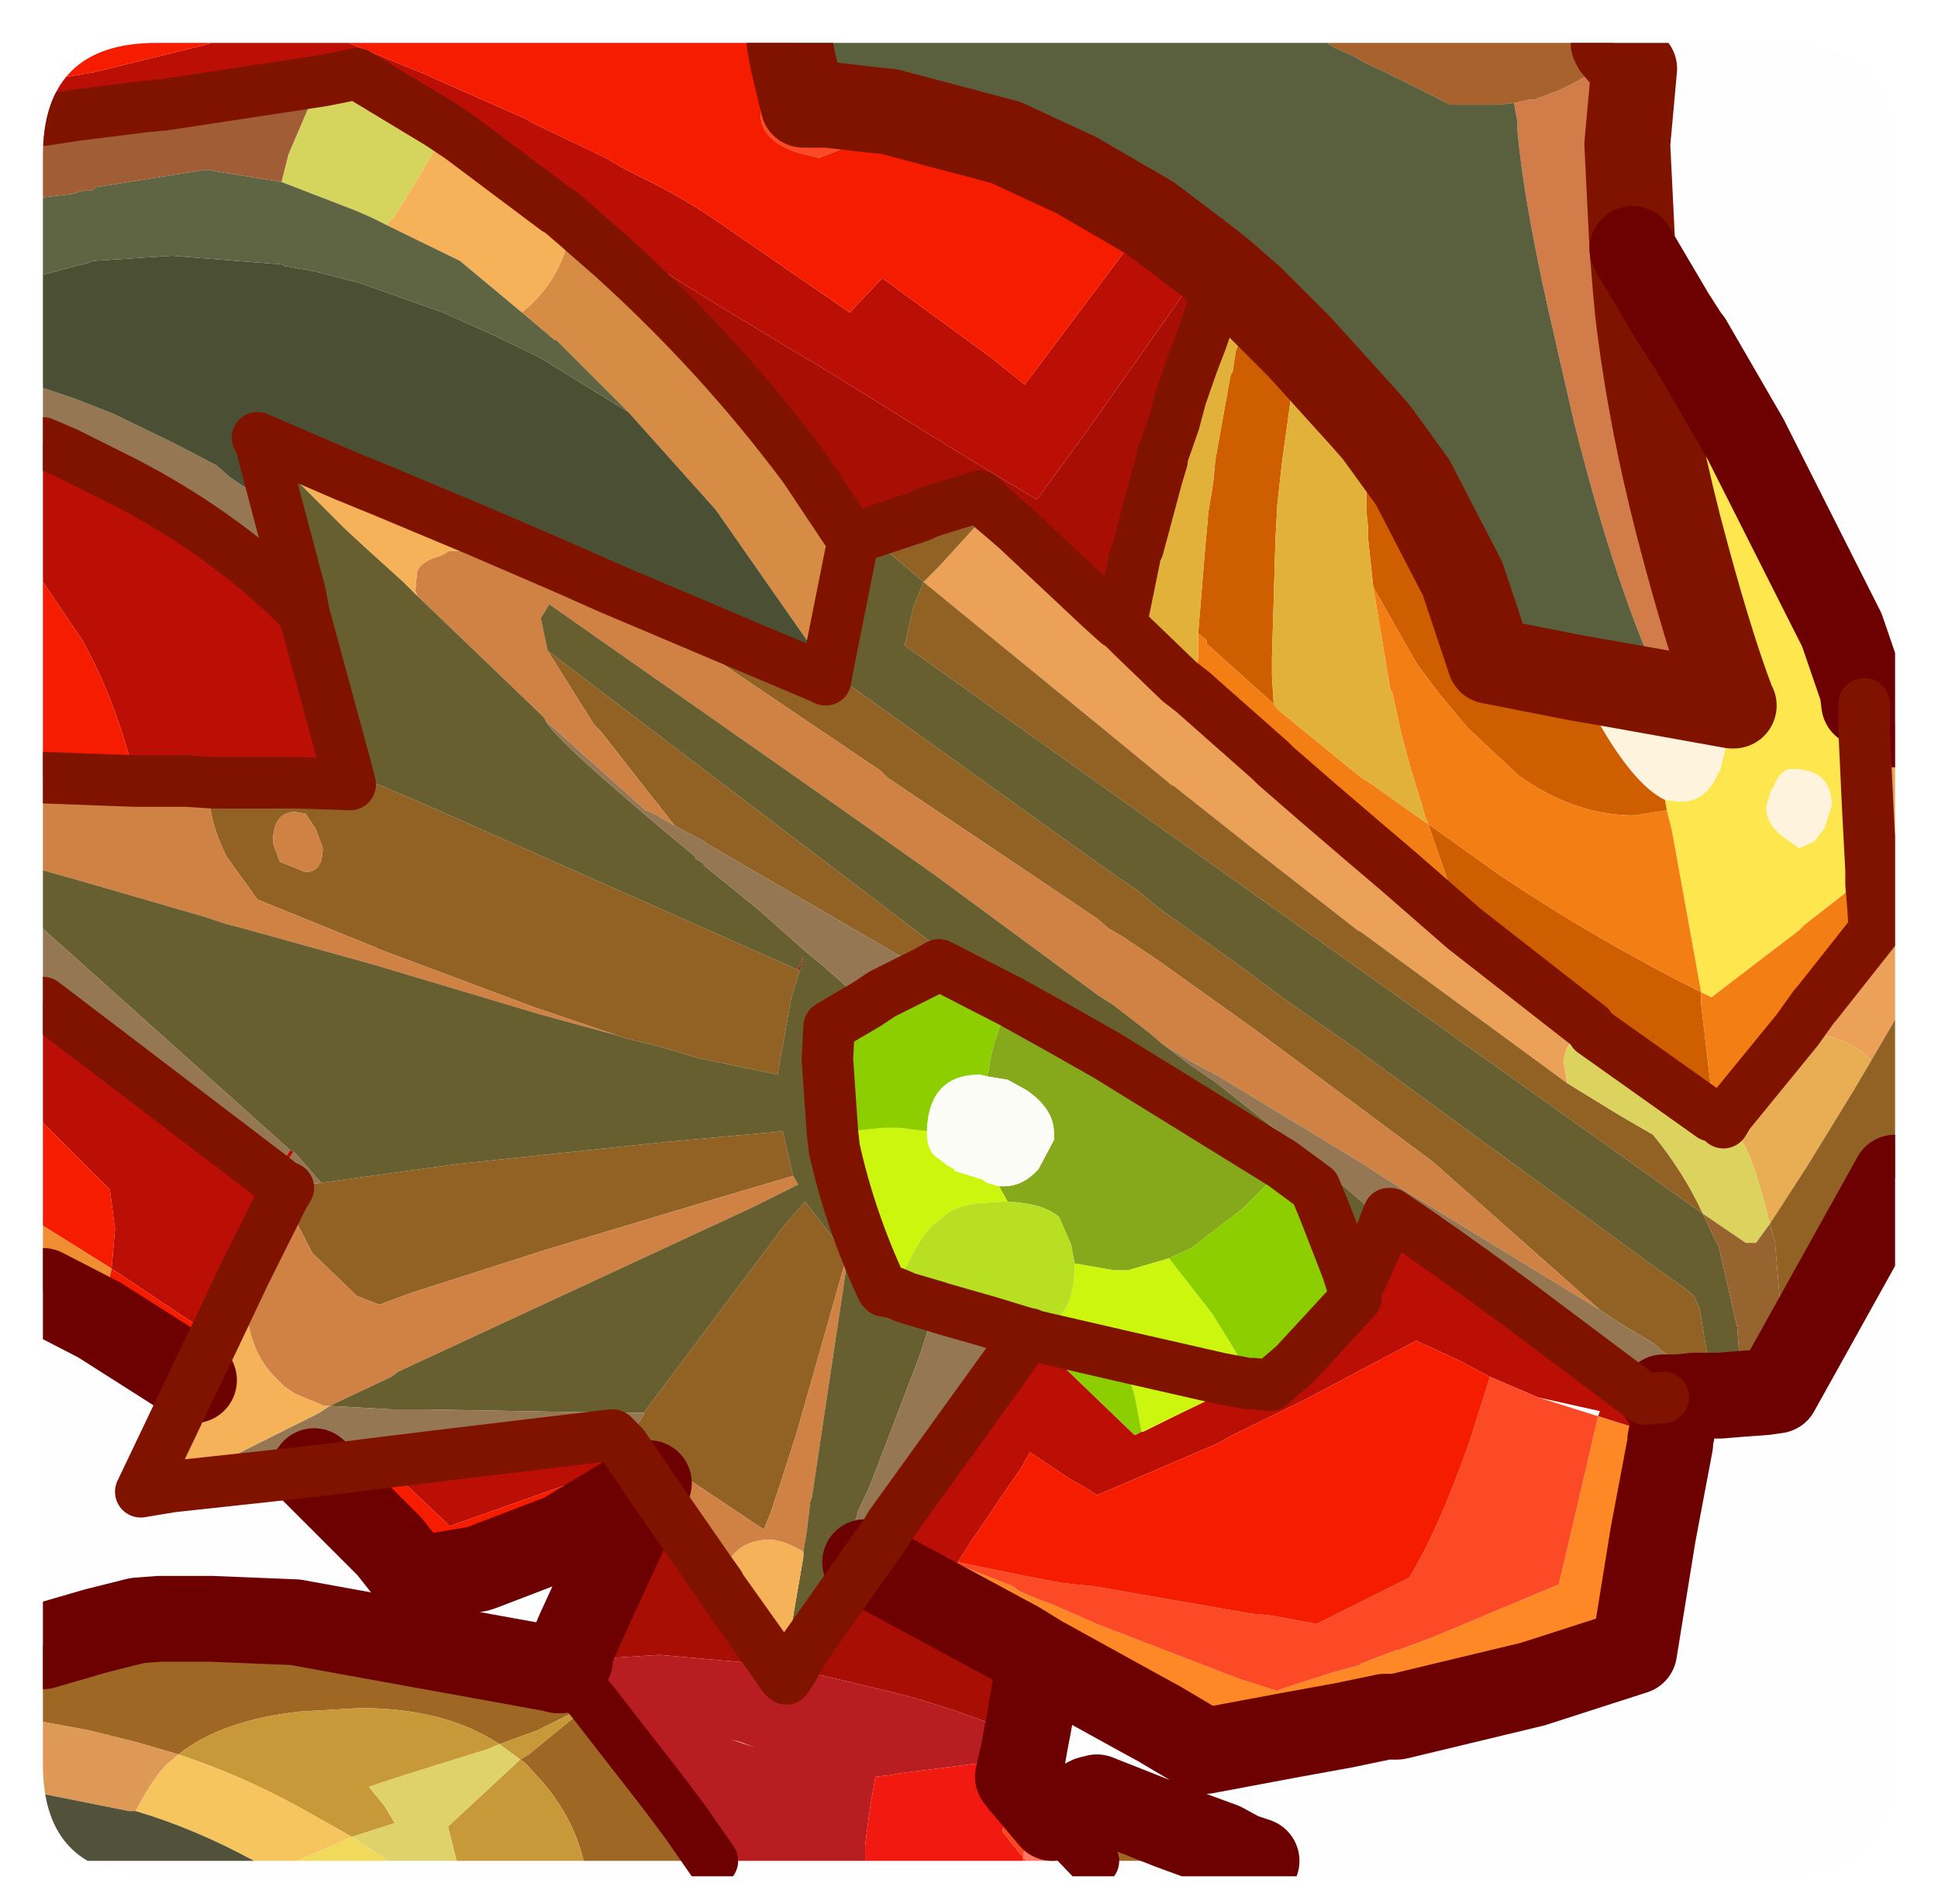 <?xml version="1.0" encoding="UTF-8" standalone="no"?>
<svg xmlns:ffdec="https://www.free-decompiler.com/flash" xmlns:xlink="http://www.w3.org/1999/xlink" ffdec:objectType="frame" height="55.45px" width="56.45px" xmlns="http://www.w3.org/2000/svg">
  <g transform="matrix(1.0, 0.0, 0.0, 1.0, 1.25, 1.25)">
    <clipPath id="clipPath0" transform="matrix(1.0, 0.0, 0.0, 1.0, 0.0, 0.0)">
      <path d="M50.5 0.0 Q53.95 0.0 53.95 3.3 L53.95 50.15 Q53.95 53.4 50.5 53.4 L3.3 53.4 Q0.0 53.4 0.0 50.15 L0.0 3.3 Q0.0 0.0 3.3 0.0 L50.5 0.0" fill="#000000" fill-rule="evenodd" stroke="none"/>
    </clipPath>
    <g clip-path="url(#clipPath0)">
      <use ffdec:characterId="923" height="55.45" transform="matrix(1.0, 0.0, 0.0, 1.0, -1.25, -1.25)" width="56.45" xlink:href="#shape1"/>
    </g>
    <use ffdec:characterId="924" height="53.4" transform="matrix(1.0, 0.0, 0.0, 1.0, 0.0, 0.0)" width="53.95" xlink:href="#shape2"/>
  </g>
  <defs>
    <g id="shape1" transform="matrix(1.0, 0.0, 0.0, 1.0, 1.25, 1.25)">
      <path d="M45.8 0.1 L46.35 0.75 46.15 2.95 46.3 6.0 46.4 7.2 46.45 7.75 Q46.8 10.8 47.65 14.1 48.5 17.35 49.2 19.2 L49.25 19.3 49.2 19.3 47.25 18.95 Q45.85 16.05 44.6 11.05 L44.05 8.65 Q43.15 4.8 42.95 2.55 L42.95 2.3 42.85 1.75 43.3 1.65 43.45 1.65 44.1 1.4 Q45.4 0.85 45.8 0.1" fill="#d27c49" fill-rule="evenodd" stroke="none"/>
      <path d="M45.8 0.1 Q45.4 0.85 44.1 1.4 L43.45 1.65 43.3 1.65 42.85 1.75 42.4 1.8 41.0 1.8 39.3 0.95 39.2 0.9 38.55 0.6 38.2 0.4 37.65 0.15 37.4 0.0 45.75 0.0 45.8 0.1" fill="#a8622e" fill-rule="evenodd" stroke="none"/>
      <path d="M42.85 1.75 L42.95 2.3 42.95 2.55 Q43.15 4.8 44.05 8.65 L44.6 11.05 Q45.85 16.05 47.25 18.95 L45.85 18.7 44.7 18.5 42.15 18.0 41.35 15.6 39.9 12.8 38.85 11.35 38.5 10.95 36.6 8.85 35.85 8.1 35.2 7.45 34.4 6.75 33.9 6.35 32.25 5.1 30.1 3.85 28.05 2.9 24.65 2.0 24.15 1.95 22.85 1.8 22.35 1.8 22.15 1.8 21.85 0.55 21.75 0.0 37.4 0.0 37.65 0.15 38.2 0.4 38.55 0.6 39.2 0.9 39.3 0.95 41.0 1.8 42.4 1.8 42.85 1.75" fill="#5a603e" fill-rule="evenodd" stroke="none"/>
      <path d="M49.2 19.3 L49.25 19.3 49.2 19.2 49.25 18.4 49.2 17.35 49.1 15.8 48.55 12.95 47.2 9.15 46.95 8.75 46.55 7.9 46.45 7.75 46.4 7.2 46.3 6.0 47.45 7.95 47.9 8.65 47.95 8.7 49.6 11.55 52.4 17.1 53.0 18.85 53.05 19.25 53.05 19.6 53.05 20.05 53.15 22.2 53.25 24.1 53.05 24.3 52.45 24.8 51.3 25.7 51.15 25.85 48.6 27.8 48.3 27.65 47.55 23.5 47.45 22.95 47.3 22.35 47.25 22.05 47.7 22.1 Q48.45 22.1 48.8 21.25 L48.85 21.2 49.15 19.95 49.15 19.6 49.2 19.3 M50.35 21.75 L50.2 22.25 50.2 22.3 Q50.2 22.7 50.6 23.05 L51.15 23.45 51.6 23.25 51.9 22.85 52.1 22.2 Q52.1 21.15 50.95 21.15 50.6 21.15 50.4 21.7 L50.35 21.75" fill="#ffe74e" fill-rule="evenodd" stroke="none"/>
      <path d="M47.25 18.95 L49.2 19.3 49.15 19.6 49.15 19.95 48.85 21.2 48.8 21.25 Q48.45 22.1 47.7 22.1 L47.25 22.05 Q46.3 21.6 45.15 19.5 L44.7 18.55 44.7 18.5 45.85 18.7 47.25 18.95 M49.2 19.2 Q48.5 17.35 47.65 14.1 46.8 10.8 46.45 7.75 L46.55 7.9 46.95 8.75 47.2 9.15 48.55 12.95 49.1 15.8 49.2 17.35 49.25 18.4 49.2 19.2 M50.35 21.75 L50.4 21.7 Q50.6 21.15 50.95 21.15 52.1 21.15 52.1 22.2 L51.9 22.85 51.6 23.25 51.15 23.45 50.6 23.05 Q50.2 22.7 50.2 22.3 L50.2 22.25 50.35 21.75" fill="#fff5de" fill-rule="evenodd" stroke="none"/>
      <path d="M44.7 18.5 L44.7 18.55 45.15 19.5 Q46.3 21.6 47.25 22.05 L47.3 22.35 46.35 22.5 46.2 22.5 Q44.55 22.45 43.0 21.35 L41.5 19.95 40.75 19.05 40.4 18.6 40.0 18.05 38.75 15.85 38.65 14.9 38.6 14.45 38.6 14.1 38.55 13.65 38.55 13.2 38.55 12.15 38.5 11.15 38.5 10.95 38.85 11.35 39.9 12.8 Q39.65 13.1 39.65 13.6 L39.85 14.4 39.9 14.45 40.2 14.8 Q40.75 15.5 41.35 15.6 L42.15 18.0 44.7 18.5 M48.3 27.65 L48.3 28.0 48.6 30.55 48.6 31.25 45.15 28.8 45.05 28.65 41.4 25.8 40.35 22.75 42.45 24.25 Q45.3 26.15 48.3 27.65 M33.65 17.2 L33.85 14.75 33.95 13.65 34.05 13.05 34.1 12.7 34.15 12.15 34.4 10.75 34.6 9.65 34.65 9.6 34.75 8.95 34.8 8.85 35.2 7.45 35.85 8.1 36.6 8.85 36.55 9.1 36.4 10.05 36.35 10.35 36.15 11.8 36.1 12.15 35.95 13.5 35.95 13.55 35.9 14.5 35.8 17.9 35.8 18.25 35.8 18.45 35.85 19.25 34.4 17.95 33.9 17.5 33.9 17.4 33.65 17.2" fill="#d05e00" fill-rule="evenodd" stroke="none"/>
      <path d="M38.75 15.85 L40.0 18.05 40.4 18.6 40.75 19.05 41.5 19.95 43.0 21.35 Q44.55 22.45 46.2 22.5 L46.35 22.5 47.3 22.35 47.45 22.95 47.55 23.5 48.3 27.65 48.6 27.8 51.15 25.85 51.3 25.7 52.45 24.8 53.05 24.3 53.25 24.1 53.25 24.5 53.3 25.1 53.35 25.85 51.65 28.0 51.6 28.05 51.1 28.75 49.1 31.2 48.95 31.45 Q48.8 31.3 48.6 31.25 L48.6 30.55 48.3 28.0 48.3 27.65 Q45.3 26.15 42.45 24.25 L40.35 22.75 40.25 22.5 40.2 22.3 39.8 21.0 39.55 20.05 39.3 18.9 39.25 18.85 38.75 15.85 M41.4 25.8 L39.45 24.1 38.45 23.25 37.05 22.05 35.9 21.05 35.75 20.9 33.6 19.0 33.6 18.75 33.65 17.8 33.65 17.3 33.65 17.2 33.9 17.4 33.9 17.5 34.4 17.95 35.85 19.25 35.95 19.4 38.4 21.4 38.65 21.55 39.35 22.05 40.2 22.65 40.35 22.75 41.4 25.8 M39.9 12.8 L41.35 15.6 Q40.75 15.5 40.2 14.8 L39.9 14.45 39.85 14.4 39.65 13.6 Q39.65 13.1 39.9 12.8" fill="#f37e14" fill-rule="evenodd" stroke="none"/>
      <path d="M53.05 19.25 L53.1 18.75 53.6 19.35 53.95 19.85 53.95 28.45 53.25 29.65 Q52.8 29.1 51.85 28.9 L51.1 28.75 51.6 28.05 51.65 28.0 53.35 25.85 53.3 25.1 53.25 24.5 53.25 24.1 53.15 22.2 53.05 20.05 53.05 19.6 53.05 19.25 M45.05 28.65 L44.65 28.95 Q44.3 29.25 44.3 29.7 L44.4 30.3 43.65 29.75 38.4 25.9 38.3 25.85 35.35 23.55 32.95 21.65 32.85 21.6 32.8 21.55 30.85 19.95 25.65 15.7 26.1 15.25 27.65 13.55 28.35 14.15 30.8 16.45 31.3 16.9 31.4 16.95 31.75 17.3 33.1 18.6 33.55 18.95 33.6 19.0 35.75 20.9 35.9 21.05 37.05 22.05 38.45 23.25 39.45 24.1 41.4 25.8 45.05 28.65" fill="#eca257" fill-rule="evenodd" stroke="none"/>
      <path d="M51.1 28.75 L51.85 28.9 Q52.8 29.1 53.25 29.65 L52.75 30.5 51.4 32.7 50.3 34.4 50.1 33.6 49.85 32.8 49.7 32.4 49.1 31.2 51.1 28.75" fill="#eaaf53" fill-rule="evenodd" stroke="none"/>
      <path d="M53.95 28.45 L53.95 33.05 50.5 39.25 50.2 39.2 Q50.6 37.9 50.6 36.7 L50.45 34.9 50.3 34.4 51.4 32.7 52.75 30.5 53.25 29.65 53.95 28.45 M44.4 30.3 L45.95 31.25 46.9 31.8 Q47.8 32.9 48.35 34.1 L25.1 17.55 25.35 16.45 25.65 15.7 24.0 14.3 25.5 13.8 25.85 13.65 27.3 13.2 27.65 13.55 26.1 15.25 25.65 15.7 30.85 19.95 32.8 21.55 32.85 21.6 32.95 21.65 35.35 23.55 38.3 25.85 38.4 25.9 43.65 29.75 44.4 30.3 M45.35 36.9 L40.5 32.6 38.15 30.85 35.25 28.7 34.55 28.2 32.45 26.7 31.4 26.0 31.05 25.8 30.7 25.5 24.6 21.4 24.45 21.25 24.4 21.2 16.55 15.9 22.7 18.5 22.8 18.55 22.85 18.25 24.75 19.6 30.95 24.05 31.9 24.7 32.5 25.2 34.75 26.8 36.3 27.95 38.25 29.3 47.15 35.8 47.8 36.25 48.1 36.5 48.25 36.85 48.65 39.2 47.85 38.6 47.1 38.05 46.95 37.9 45.95 37.3 45.35 36.9 M18.4 22.8 L17.9 22.15 17.85 22.1 16.25 20.05 16.05 19.85 14.7 17.7 16.8 19.3 28.05 27.85 26.1 26.85 25.75 27.05 19.3 23.3 19.25 23.25 18.4 22.8 M4.95 21.55 L7.45 21.55 8.95 21.6 8.85 21.2 10.0 21.7 10.95 22.1 22.0 27.0 22.05 27.0 21.8 27.8 21.4 30.05 19.25 29.6 19.2 29.6 17.85 29.2 17.0 29.0 16.7 28.9 14.35 28.1 9.8 26.4 9.7 26.35 6.25 24.95 5.35 23.7 Q4.85 22.7 4.85 21.9 L4.95 21.55 M6.7 23.3 L6.9 23.85 7.65 24.15 Q8.15 24.15 8.15 23.45 L7.95 22.9 7.65 22.45 7.35 22.4 Q6.7 22.4 6.7 23.3 M21.85 33.0 L20.15 33.5 14.65 35.15 10.75 36.4 9.8 36.75 9.15 36.5 7.85 35.25 7.0 33.6 7.15 33.35 7.75 33.25 8.1 33.2 12.1 32.65 18.25 32.0 21.55 31.7 21.85 33.0 M17.5 39.9 L21.55 34.5 22.2 33.75 23.4 35.3 23.4 35.4 21.95 40.5 21.5 41.9 21.2 42.8 21.0 43.3 18.3 41.5 17.8 41.15 17.05 40.65 17.5 39.95 17.5 39.9" fill="#926224" fill-rule="evenodd" stroke="none"/>
      <path d="M48.6 31.25 Q48.8 31.3 48.95 31.45 L49.1 31.2 49.7 32.4 49.85 32.8 50.1 33.6 50.3 34.4 49.9 34.95 49.6 34.95 48.35 34.1 Q47.8 32.9 46.9 31.8 L45.95 31.25 44.4 30.3 44.3 29.7 Q44.3 29.25 44.65 28.95 L45.05 28.65 45.15 28.8 48.6 31.25" fill="#ddd45f" fill-rule="evenodd" stroke="none"/>
      <path d="M0.0 24.1 L0.0 21.4 2.7 21.5 4.2 21.5 4.95 21.55 4.85 21.9 Q4.85 22.7 5.35 23.7 L6.25 24.95 9.7 26.35 9.8 26.4 14.35 28.1 16.7 28.9 14.5 28.3 9.65 26.85 6.05 25.85 5.3 25.65 4.7 25.45 0.9 24.35 0.0 24.1 M16.55 15.9 L24.4 21.2 24.45 21.25 24.6 21.4 30.7 25.5 31.05 25.8 31.4 26.0 32.45 26.7 34.55 28.2 35.25 28.7 38.15 30.85 40.5 32.6 45.35 36.9 39.7 33.45 38.05 32.4 37.55 32.1 34.25 30.1 33.5 29.7 32.6 29.15 32.25 28.85 31.15 28.0 30.75 27.75 26.0 24.25 23.1 22.2 14.75 16.35 14.5 16.75 14.7 17.7 16.05 19.85 16.25 20.05 17.85 22.1 17.9 22.15 18.4 22.8 Q17.75 22.4 17.55 22.35 L14.65 19.75 14.6 19.65 10.9 16.1 10.85 15.95 10.9 15.4 Q11.0 15.1 11.55 14.95 L11.75 14.85 11.8 14.8 12.5 14.8 12.65 14.2 15.2 15.3 16.55 15.9 M6.7 23.3 Q6.7 22.4 7.35 22.4 L7.65 22.45 7.95 22.9 8.15 23.45 Q8.15 24.15 7.65 24.15 L6.9 23.85 6.7 23.3 M7.0 33.6 L7.85 35.25 9.15 36.5 9.8 36.75 10.75 36.4 14.65 35.15 20.15 33.5 21.85 33.0 22.0 33.25 20.7 33.9 10.35 38.7 10.15 38.85 Q9.2 39.3 8.35 39.7 L8.2 39.7 7.35 39.35 7.05 39.15 6.8 38.9 Q5.9 38.05 5.9 36.35 L5.9 35.8 6.65 34.3 7.0 33.6 M23.4 35.3 L23.45 35.35 22.4 42.35 22.35 42.5 22.25 43.35 22.15 43.95 Q21.55 43.6 21.2 43.6 L21.15 43.6 21.05 43.6 Q20.25 43.65 19.9 44.35 L19.8 44.75 19.75 45.0 19.7 44.9 19.45 44.55 17.65 41.95 17.25 41.35 16.9 40.85 17.05 40.65 17.8 41.15 18.3 41.5 21.0 43.3 21.2 42.8 21.5 41.9 21.95 40.5 23.4 35.4 23.4 35.3" fill="#d18345" fill-rule="evenodd" stroke="none"/>
      <path d="M49.45 39.35 L48.85 39.4 48.65 39.2 48.25 36.85 48.1 36.5 47.8 36.25 47.15 35.8 38.25 29.3 36.3 27.95 34.75 26.8 32.5 25.2 31.9 24.7 30.95 24.05 24.75 19.6 22.85 18.25 23.25 16.25 23.6 14.5 24.0 14.3 25.65 15.7 25.35 16.45 25.1 17.55 48.35 34.1 48.75 34.95 48.8 35.0 49.35 37.4 49.45 38.7 49.45 39.35 M0.0 25.8 L0.0 24.1 0.9 24.35 4.7 25.45 5.3 25.65 6.05 25.85 9.65 26.85 14.5 28.3 16.7 28.9 17.0 29.0 17.85 29.2 19.2 29.6 19.25 29.6 21.4 30.05 21.8 27.8 22.05 27.0 22.15 26.6 22.0 27.0 10.95 22.1 10.0 21.7 8.85 21.2 7.6 16.6 7.5 16.05 6.85 13.6 6.35 11.7 8.8 14.15 9.45 14.75 10.5 15.7 10.9 16.1 14.6 19.65 14.65 19.75 Q14.95 20.35 19.0 23.7 L19.0 23.75 19.25 23.9 19.25 23.95 20.85 25.25 22.2 26.45 22.8 26.95 24.0 28.0 Q23.4 28.35 22.9 28.65 L22.85 29.6 23.0 31.75 23.05 32.2 Q23.5 34.25 24.45 36.3 L24.5 36.35 24.8 36.4 25.15 36.55 26.0 36.8 25.55 38.2 24.1 42.0 23.75 42.75 23.7 42.95 23.3 43.9 23.1 44.35 22.15 46.8 21.85 47.35 21.65 47.65 21.55 47.55 21.6 47.3 22.15 44.1 22.15 43.95 22.25 43.35 22.35 42.5 22.4 42.35 23.45 35.35 23.4 35.3 22.2 33.75 21.55 34.5 17.5 39.9 16.65 39.9 16.55 39.9 11.05 39.8 10.15 39.8 8.35 39.7 Q9.2 39.3 10.15 38.85 L10.35 38.7 20.7 33.9 22.0 33.25 21.85 33.0 21.55 31.7 18.25 32.0 12.1 32.65 8.1 33.2 7.45 32.45 7.3 32.3 7.2 32.25 0.0 25.8 M14.7 17.7 L14.5 16.75 14.75 16.35 23.1 22.2 26.0 24.25 30.75 27.75 31.15 28.0 32.25 28.85 32.6 29.15 33.4 29.75 34.2 30.3 37.1 32.6 37.15 32.7 37.95 33.35 39.05 34.3 39.1 34.35 38.8 34.9 37.9 34.3 37.3 33.95 37.05 33.35 36.1 32.65 31.0 29.5 29.5 28.65 28.15 27.9 28.05 27.85 16.8 19.3 14.7 17.7" fill="#685f31" fill-rule="evenodd" stroke="none"/>
      <path d="M50.15 39.3 L49.45 39.35 49.45 38.7 49.35 37.4 48.8 35.0 48.75 34.95 48.35 34.1 49.6 34.95 49.9 34.95 50.3 34.4 50.45 34.9 50.6 36.7 Q50.6 37.9 50.2 39.2 L50.15 39.3" fill="#98632f" fill-rule="evenodd" stroke="none"/>
      <path d="M48.65 39.4 L48.1 39.4 47.65 39.45 47.2 39.45 46.65 39.5 42.85 36.65 Q40.75 35.1 39.25 34.1 L39.2 34.1 39.1 34.35 39.05 34.3 37.95 33.35 37.15 32.7 37.1 32.6 34.2 30.3 33.4 29.75 32.6 29.15 33.5 29.7 34.25 30.1 37.55 32.1 38.05 32.4 39.7 33.45 45.35 36.9 45.95 37.3 46.95 37.9 47.1 38.05 47.85 38.6 48.65 39.2 48.65 39.4 M7.9 41.6 L3.75 42.05 6.65 40.6 8.05 39.9 8.35 39.7 10.15 39.8 11.05 39.8 16.55 39.9 16.65 39.9 17.5 39.9 17.5 39.95 17.05 40.65 16.6 40.55 16.55 40.55 11.95 41.1 9.9 41.35 7.9 41.6 M0.0 27.95 L0.0 25.8 7.2 32.25 6.7 33.05 0.0 27.95 M0.0 11.65 L0.0 10.05 0.9 10.35 2.05 10.8 3.8 11.65 5.05 12.3 5.45 12.65 6.85 13.6 7.5 16.05 7.6 16.6 Q5.7 14.65 3.05 13.15 L2.4 12.8 0.7 11.95 0.0 11.65 M14.65 19.75 L17.55 22.35 Q17.75 22.4 18.4 22.8 L19.25 23.25 19.3 23.3 25.75 27.05 24.45 27.7 24.0 28.0 22.8 26.95 22.2 26.45 20.85 25.25 19.25 23.95 19.25 23.9 19.0 23.75 19.0 23.7 Q14.95 20.35 14.65 19.75 M24.55 43.4 L23.95 44.25 22.15 46.8 23.1 44.35 23.3 43.9 23.7 42.95 23.75 42.75 24.1 42.0 25.55 38.2 26.0 36.8 26.15 36.85 27.55 37.25 28.7 37.6 24.7 43.15 24.55 43.4 M8.1 33.2 L7.75 33.25 7.15 33.35 6.95 33.25 6.95 33.2 Q6.95 32.8 7.3 32.3 L7.45 32.45 8.1 33.2 M38.9 34.9 L38.4 36.0 38.0 35.75 37.3 33.95 37.9 34.3 38.8 34.9 38.9 34.9" fill="#967754" fill-rule="evenodd" stroke="none"/>
      <path d="M47.65 39.45 L47.4 40.7 47.2 40.6 45.3 40.0 45.35 39.85 43.55 39.45 42.15 38.85 41.2 38.35 40.0 37.8 36.7 39.55 34.65 40.55 34.2 40.8 30.7 42.3 30.4 42.1 29.95 41.85 28.75 41.05 28.5 41.5 28.05 42.15 27.0 43.7 26.65 44.25 26.6 44.3 26.4 44.15 24.8 43.5 24.55 43.4 24.7 43.15 28.7 37.6 28.75 37.6 29.05 37.9 31.8 40.55 32.0 40.45 32.05 40.45 Q34.75 39.1 35.1 39.05 L35.25 39.05 35.75 39.1 36.45 38.5 38.25 36.55 38.0 35.75 38.4 36.0 38.9 34.9 39.1 34.35 38.9 34.9 38.8 34.9 39.1 34.35 39.2 34.1 39.25 34.1 Q40.75 35.1 42.85 36.65 L46.65 39.5 47.2 39.45 47.65 39.45 M0.0 31.45 L0.0 27.95 6.7 33.05 7.2 32.25 7.3 32.3 Q6.95 32.8 6.95 33.2 L6.95 33.25 6.7 33.05 6.95 33.25 7.15 33.35 7.0 33.6 6.65 34.3 5.9 35.8 5.0 37.7 2.0 35.7 2.1 34.55 1.95 33.4 0.0 31.45 M0.0 15.7 L0.0 11.65 0.7 11.95 2.4 12.8 3.05 13.15 Q5.7 14.65 7.6 16.6 L8.85 21.2 8.95 21.6 7.45 21.55 4.95 21.55 4.2 21.5 2.7 21.5 Q2.15 19.2 1.15 17.4 L0.0 15.7 M0.0 2.25 L0.0 1.1 1.5 0.85 4.75 0.05 4.9 0.0 8.9 0.0 11.1 0.9 14.15 2.25 14.2 2.3 16.4 3.35 17.0 3.7 17.4 3.9 Q18.65 4.5 19.65 5.2 L23.5 7.85 24.45 6.85 25.75 7.8 27.6 9.15 28.6 9.95 32.05 5.35 32.25 5.1 33.9 6.35 30.45 11.25 28.95 13.3 26.95 12.1 25.5 11.2 22.6 9.4 22.25 9.2 19.6 7.6 18.4 6.85 17.25 6.15 16.95 5.95 15.85 5.35 15.05 4.9 14.95 4.85 12.15 2.75 11.55 2.35 9.15 0.9 8.15 1.1 3.55 1.8 3.0 1.85 1.8 2.0 1.0 2.1 0.0 2.25 M6.25 11.5 L6.35 11.7 6.2 11.6 6.25 11.5 M9.9 41.35 L11.95 41.1 16.55 40.55 16.6 40.55 17.05 40.65 16.9 40.85 16.6 40.55 16.9 40.85 17.25 41.35 15.1 42.05 11.85 43.2 9.9 41.35" fill="#bc0f05" fill-rule="evenodd" stroke="none"/>
      <path d="M47.4 40.7 L47.4 40.8 46.9 43.45 46.35 46.85 43.4 47.8 39.45 48.75 39.1 48.75 37.9 49.0 36.25 49.3 33.85 49.75 32.5 48.95 31.95 48.65 29.05 47.05 28.4 46.65 25.9 45.3 26.6 44.3 28.25 44.95 28.45 45.1 29.05 45.35 29.45 45.5 30.7 46.05 34.85 47.65 35.95 48.0 36.05 47.95 37.6 47.45 38.35 47.25 38.4 47.2 39.45 46.8 39.5 46.8 40.45 46.45 44.15 44.9 44.25 44.5 45.3 40.0 47.2 40.6 47.4 40.7" fill="#ff8926" fill-rule="evenodd" stroke="none"/>
      <path d="M45.3 40.0 L44.25 44.5 44.15 44.9 40.45 46.45 39.5 46.8 39.45 46.8 38.4 47.2 38.35 47.25 37.6 47.45 36.05 47.95 35.95 48.0 34.85 47.65 30.7 46.05 29.45 45.5 29.05 45.35 28.45 45.1 28.25 44.95 26.6 44.3 26.65 44.25 28.6 44.65 29.65 44.85 30.1 44.9 30.6 44.95 35.2 45.75 35.75 45.8 37.1 46.05 39.8 44.7 Q40.65 43.3 41.55 40.75 L42.15 38.85 43.55 39.45 45.3 40.0 M24.15 1.95 Q24.0 2.65 23.25 3.1 L22.6 3.35 22.0 3.2 Q20.9 2.85 20.9 2.05 20.9 1.45 21.45 0.9 L21.85 0.55 22.15 1.8 22.35 1.8 22.85 1.8 24.15 1.95" fill="#fd4a27" fill-rule="evenodd" stroke="none"/>
      <path d="M17.55 42.05 L15.15 43.5 12.8 44.4 12.65 44.45 10.85 44.75 10.1 43.8 7.9 41.6 9.9 41.35 11.85 43.2 15.1 42.05 17.25 41.35 17.65 41.95 17.55 42.05 M4.4 38.95 L1.65 37.2 2.0 35.7 5.0 37.7 4.4 38.95 M0.0 34.45 L0.0 31.45 1.95 33.4 2.1 34.55 2.0 35.7 0.0 34.45 M0.0 21.4 L0.0 15.7 1.15 17.4 Q2.15 19.2 2.7 21.5 L0.0 21.4 M0.0 1.1 L0.0 0.0 4.9 0.0 4.75 0.05 1.5 0.85 0.0 1.1 M8.9 0.0 L21.75 0.0 21.85 0.55 21.45 0.9 Q20.9 1.45 20.9 2.05 20.9 2.85 22.0 3.2 L22.6 3.35 23.25 3.1 Q24.0 2.65 24.15 1.95 L24.65 2.0 28.05 2.9 30.1 3.85 32.25 5.1 32.05 5.35 28.6 9.95 27.6 9.15 25.75 7.8 24.45 6.85 23.5 7.85 19.65 5.2 Q18.65 4.5 17.4 3.9 L17.0 3.7 16.4 3.35 14.2 2.3 14.15 2.25 11.1 0.9 8.9 0.0 M26.6 44.3 L25.9 45.3 23.95 44.25 24.55 43.4 24.8 43.5 26.4 44.15 26.6 44.3 M26.65 44.25 L27.0 43.7 28.05 42.15 28.5 41.5 28.75 41.05 29.95 41.85 30.4 42.1 30.7 42.3 34.2 40.8 34.65 40.55 36.7 39.55 40.0 37.8 41.2 38.35 42.15 38.85 41.55 40.75 Q40.65 43.3 39.8 44.7 L37.1 46.05 35.75 45.8 35.2 45.75 30.6 44.95 30.1 44.9 29.65 44.85 28.6 44.65 26.65 44.25" fill="#f71c00" fill-rule="evenodd" stroke="none"/>
      <path d="M29.05 47.05 L28.7 49.05 28.65 49.3 27.6 48.95 Q26.3 48.45 25.0 48.1 L24.8 48.05 21.85 47.35 22.15 46.8 23.95 44.25 25.9 45.3 28.4 46.65 29.05 47.05 M15.5 47.05 L15.35 46.9 15.6 46.3 17.55 42.05 17.65 41.95 19.45 44.55 19.7 44.9 19.75 45.0 21.35 47.25 17.95 46.95 15.6 47.1 15.55 47.05 15.5 47.05 M31.4 16.95 L31.3 16.9 30.8 16.45 28.35 14.15 27.65 13.55 27.3 13.2 25.85 13.65 25.5 13.8 24.0 14.3 23.65 14.45 23.6 14.5 23.65 14.45 24.0 14.3 23.6 14.5 22.7 13.15 22.2 12.4 Q19.75 9.1 16.6 6.25 L15.4 5.2 15.05 4.9 15.85 5.35 16.95 5.95 17.25 6.15 18.4 6.85 19.6 7.6 22.25 9.2 22.6 9.4 25.5 11.2 26.95 12.1 28.95 13.3 30.45 11.25 33.9 6.35 34.4 6.75 33.75 8.65 33.5 9.3 33.15 10.3 32.95 11.05 32.6 12.05 32.6 12.15 32.45 12.65 31.9 14.7 31.8 15.0 31.4 16.95 M12.65 14.2 L12.5 14.8 9.9 13.05 12.65 14.2 M22.85 18.25 L22.8 18.55 22.7 18.5 22.85 18.25 M22.05 27.0 L22.0 27.0 22.15 26.6 22.05 27.0 M15.7 48.5 L15.45 47.95 15.85 48.4 15.75 48.45 15.7 48.5" fill="#aa0e05" fill-rule="evenodd" stroke="none"/>
      <path d="M33.6 19.0 L33.55 18.95 33.1 18.6 31.75 17.3 31.4 16.95 31.8 15.0 31.9 14.7 32.45 12.65 32.6 12.15 32.6 12.05 32.95 11.05 33.15 10.3 33.5 9.3 33.75 8.65 34.4 6.75 35.2 7.45 34.8 8.85 34.75 8.95 34.65 9.6 34.6 9.65 34.4 10.75 34.15 12.15 34.1 12.7 34.05 13.05 33.95 13.65 33.85 14.75 33.65 17.2 33.65 17.3 33.65 17.8 33.6 18.75 33.6 19.0 M36.6 8.85 L38.5 10.95 38.5 11.15 38.55 12.15 38.55 13.2 38.55 13.65 38.6 14.1 38.6 14.45 38.65 14.9 38.75 15.85 39.25 18.85 39.3 18.9 39.55 20.05 39.8 21.0 40.2 22.3 40.25 22.5 40.35 22.75 40.2 22.65 39.35 22.05 38.65 21.55 38.4 21.4 35.95 19.4 35.85 19.25 35.8 18.45 35.8 18.25 35.8 17.9 35.9 14.5 35.95 13.55 35.95 13.5 36.1 12.15 36.15 11.8 36.35 10.35 36.4 10.05 36.55 9.1 36.6 8.85" fill="#e3b239" fill-rule="evenodd" stroke="none"/>
      <path d="M15.4 5.2 L16.6 6.25 Q19.75 9.1 22.2 12.4 L22.7 13.15 23.6 14.5 23.25 16.25 22.85 18.25 19.6 13.6 17.05 10.75 15.3 9.0 14.95 8.65 14.9 8.65 13.95 7.85 Q15.2 6.85 15.4 5.2" fill="#d78d44" fill-rule="evenodd" stroke="none"/>
      <path d="M0.0 10.05 L0.0 6.75 0.95 6.5 1.35 6.4 1.45 6.35 3.75 6.2 6.95 6.45 7.05 6.5 7.9 6.65 9.25 7.0 11.65 7.85 13.1 8.5 14.45 9.15 17.05 10.75 19.6 13.6 22.85 18.25 22.7 18.5 16.55 15.9 15.2 15.3 12.65 14.2 9.9 13.05 8.8 12.6 6.25 11.5 6.2 11.6 6.35 11.7 6.85 13.6 5.45 12.65 5.05 12.3 3.8 11.65 2.05 10.8 0.9 10.35 0.0 10.05" fill="#4b4f34" fill-rule="evenodd" stroke="none"/>
      <path d="M11.55 2.35 L11.4 3.15 10.25 5.05 10.1 5.2 10.0 5.3 9.6 5.1 9.15 4.9 6.95 4.05 7.15 3.25 7.75 1.85 8.15 1.1 9.15 0.9 11.55 2.35" fill="#d6d65e" fill-rule="evenodd" stroke="none"/>
      <path d="M3.75 42.05 L2.85 42.2 4.4 38.95 5.0 37.7 5.9 35.8 5.9 36.35 Q5.9 38.05 6.8 38.9 L7.05 39.15 7.35 39.35 8.2 39.7 8.35 39.7 8.05 39.9 6.65 40.6 3.75 42.05 M12.5 14.8 L11.8 14.8 11.75 14.85 11.55 14.95 Q11.0 15.1 10.9 15.4 L10.85 15.95 10.9 16.1 10.5 15.7 9.45 14.75 8.8 14.15 6.35 11.7 6.25 11.5 8.8 12.6 9.9 13.05 12.5 14.8 M15.4 5.2 Q15.2 6.85 13.95 7.85 L12.15 6.35 10.0 5.3 10.1 5.2 10.25 5.05 11.4 3.15 11.55 2.35 12.15 2.75 14.95 4.85 15.05 4.9 15.4 5.2 M22.15 43.95 L22.15 44.1 21.6 47.3 21.55 47.55 21.35 47.25 19.75 45.0 19.8 44.75 19.9 44.35 Q20.25 43.65 21.05 43.6 L21.15 43.6 21.2 43.6 Q21.55 43.6 22.15 43.95" fill="#f6b358" fill-rule="evenodd" stroke="none"/>
      <path d="M0.0 6.75 L0.0 4.5 0.85 4.4 1.2 4.3 1.4 4.3 1.55 4.2 4.7 3.7 4.8 3.7 6.95 4.05 9.15 4.9 9.6 5.1 10.0 5.3 12.15 6.35 13.95 7.85 14.9 8.65 14.95 8.65 15.3 9.0 17.05 10.75 14.45 9.15 13.1 8.5 11.65 7.85 9.25 7.0 7.9 6.65 7.05 6.5 6.95 6.45 3.75 6.2 1.45 6.35 1.35 6.4 0.95 6.5 0.0 6.75" fill="#5f6543" fill-rule="evenodd" stroke="none"/>
      <path d="M0.0 4.5 L0.0 2.25 1.0 2.1 1.8 2.0 3.0 1.85 3.55 1.8 8.15 1.1 7.75 1.85 7.15 3.25 6.95 4.05 4.8 3.7 4.7 3.7 1.55 4.2 1.4 4.3 1.2 4.3 0.85 4.4 0.0 4.5" fill="#a15d36" fill-rule="evenodd" stroke="none"/>
      <path d="M1.65 37.2 L0.0 36.35 0.0 34.45 2.0 35.7 1.65 37.2" fill="#f28f32" fill-rule="evenodd" stroke="none"/>
      <path d="M29.4 51.7 L30.2 51.3 30.5 51.15 32.55 52.45 33.25 52.95 30.6 52.95 29.4 51.7 M19.5 52.95 L15.75 52.95 Q15.45 51.7 14.55 50.65 L14.05 50.1 13.9 50.0 14.15 49.85 15.8 48.5 15.9 48.45 15.95 48.35 16.0 48.3 18.1 51.0 18.7 51.8 19.5 52.95 M0.0 48.9 L0.0 46.7 1.55 46.25 2.75 45.95 3.4 45.9 4.9 45.9 7.35 46.0 14.8 47.35 15.0 47.4 15.1 47.4 15.2 47.4 15.45 47.95 15.7 48.5 14.4 49.15 13.3 49.55 Q11.7 48.5 9.25 48.5 L7.5 48.6 Q5.2 48.85 3.95 49.85 L2.75 49.5 1.35 49.15 0.0 48.9" fill="#a06724" fill-rule="evenodd" stroke="none"/>
      <path d="M0.0 51.0 L0.0 48.9 1.35 49.15 2.75 49.5 3.95 49.85 3.6 50.15 Q3.2 50.55 2.7 51.5 L2.5 51.5 0.0 51.0" fill="#e09a56" fill-rule="evenodd" stroke="none"/>
      <path d="M32.85 51.95 L34.35 52.5 34.9 52.8 35.35 52.95 33.25 52.95 32.55 52.45 32.6 52.3 32.85 51.95 M15.75 52.95 L12.05 52.95 11.8 51.95 13.9 50.0 13.3 49.55 12.95 49.7 Q9.7 50.7 9.5 50.8 L9.95 51.35 10.25 51.85 9.0 52.25 7.4 51.35 Q5.75 50.45 3.95 49.85 5.2 48.85 7.5 48.6 L9.25 48.5 Q11.7 48.5 13.3 49.55 L14.4 49.15 15.7 48.5 15.75 48.45 15.85 48.4 15.95 48.35 15.9 48.45 15.8 48.5 14.15 49.85 13.9 50.0 14.05 50.1 14.55 50.65 Q15.45 51.7 15.75 52.95" fill="#c99a39" fill-rule="evenodd" stroke="none"/>
      <path d="M28.65 49.3 L28.55 49.85 28.5 50.05 28.45 50.05 28.1 50.0 24.95 50.4 24.7 50.45 24.25 50.5 24.1 51.35 23.95 52.5 23.95 52.95 19.5 52.95 18.7 51.8 18.1 51.0 16.0 48.3 15.3 47.45 15.2 47.4 15.1 47.4 15.2 47.1 15.35 47.1 15.5 47.05 15.55 47.05 15.6 47.1 17.95 46.95 21.35 47.25 21.55 47.55 21.65 47.65 21.85 47.35 24.8 48.05 25.0 48.1 Q26.3 48.45 27.6 48.95 L28.65 49.3 M15.45 47.95 L15.2 47.4 15.3 47.45 16.0 48.3 15.95 48.35 15.85 48.4 15.45 47.95 M20.3 49.5 L20.75 49.65 20.35 49.5 20.0 49.4 20.3 49.5" fill="#b91d21" fill-rule="evenodd" stroke="none"/>
      <path d="M36.1 32.65 L35.6 33.3 35.0 33.9 34.95 33.95 33.45 35.1 32.8 35.4 31.6 35.75 31.2 35.75 30.05 35.55 29.95 35.0 29.6 34.2 Q29.15 33.8 28.1 33.75 L27.85 33.3 28.0 33.3 Q28.55 33.3 29.0 32.8 L29.45 31.95 29.45 31.85 29.45 31.75 Q29.45 31.05 28.65 30.5 L28.1 30.2 27.5 30.1 27.55 29.9 Q27.65 29.15 28.0 28.35 L28.15 27.95 28.15 27.9 29.5 28.65 31.0 29.5 36.1 32.65" fill="#87aa1c" fill-rule="evenodd" stroke="none"/>
      <path d="M24.8 36.4 L24.5 36.35 24.45 36.3 Q23.5 34.25 23.05 32.2 L23.0 31.75 24.45 31.6 24.95 31.6 25.75 31.7 25.75 31.75 Q25.75 32.3 26.1 32.5 L26.35 32.7 26.55 32.8 26.55 32.85 27.35 33.1 27.5 33.2 27.85 33.3 28.1 33.75 27.9 33.75 27.2 33.8 Q26.5 33.9 26.15 34.25 L26.1 34.3 25.95 34.4 25.85 34.5 Q25.45 34.95 25.0 35.95 L24.8 36.4 M35.25 39.05 L35.1 39.05 Q34.75 39.1 32.05 40.45 L32.0 40.45 31.8 39.4 31.45 38.25 28.85 37.65 29.65 37.05 Q30.05 36.6 30.05 35.6 L30.05 35.55 31.2 35.75 31.6 35.75 32.8 35.4 34.05 37.0 34.3 37.4 34.7 38.05 35.25 39.05 M35.1 39.05 L34.3 38.9 31.45 38.25 34.3 38.9 35.1 39.05" fill="#cdf70d" fill-rule="evenodd" stroke="none"/>
      <path d="M25.75 27.05 L26.1 26.85 28.05 27.85 28.15 27.9 28.15 27.95 28.0 28.35 Q27.65 29.15 27.55 29.9 L27.5 30.1 27.3 30.05 Q25.8 30.05 25.75 31.7 L24.95 31.6 24.45 31.6 23.0 31.75 22.85 29.6 22.9 28.65 Q23.4 28.35 24.0 28.0 L24.45 27.7 25.75 27.05 M38.0 35.75 L38.25 36.55 36.45 38.5 35.75 39.1 35.25 39.05 34.7 38.05 34.3 37.4 34.05 37.0 32.8 35.4 33.45 35.1 34.95 33.95 35.0 33.9 35.6 33.3 36.1 32.65 37.05 33.35 37.3 33.95 38.0 35.75 M32.0 40.45 L31.8 40.55 29.05 37.9 28.75 37.6 28.85 37.65 31.45 38.25 31.8 39.4 32.0 40.45" fill="#8ecf00" fill-rule="evenodd" stroke="none"/>
      <path d="M27.5 30.1 L28.1 30.2 28.65 30.5 Q29.45 31.05 29.45 31.75 L29.45 31.85 29.45 31.95 29.0 32.8 Q28.55 33.3 28.0 33.3 L27.85 33.3 27.5 33.2 27.35 33.1 26.55 32.85 26.55 32.8 26.35 32.7 26.1 32.5 Q25.75 32.3 25.75 31.75 L25.75 31.7 Q25.8 30.05 27.3 30.05 L27.5 30.1" fill="#fcfdf7" fill-rule="evenodd" stroke="none"/>
      <path d="M26.0 36.8 L25.15 36.55 24.8 36.4 25.0 35.95 Q25.45 34.95 25.85 34.5 L25.95 34.4 26.1 34.3 26.15 34.25 Q26.5 33.9 27.2 33.8 L27.9 33.75 28.1 33.75 Q29.15 33.8 29.6 34.2 L29.95 35.0 30.05 35.55 30.05 35.6 Q30.05 36.6 29.65 37.05 L28.85 37.65 28.75 37.6 28.7 37.6 27.55 37.25 26.15 36.85 26.0 36.8" fill="#b9e021" fill-rule="evenodd" stroke="none"/>
      <path d="M28.55 52.95 L23.95 52.95 23.95 52.5 24.1 51.35 24.25 50.5 24.7 50.45 24.95 50.4 28.1 50.0 28.45 50.05 28.25 50.7 28.1 51.4 28.0 51.8 27.95 52.1 28.15 52.35 28.55 52.85 28.55 52.95" fill="#f31910" fill-rule="evenodd" stroke="none"/>
      <path d="M28.5 50.05 L28.4 50.5 28.6 50.7 28.55 50.7 28.6 50.75 29.4 51.7 29.05 52.0 28.6 52.55 28.55 52.85 28.15 52.35 27.95 52.1 28.0 51.8 28.1 51.4 28.25 50.7 28.45 50.05 28.5 50.05 M28.65 52.95 L28.55 52.95 28.55 52.85 28.65 52.95" fill="#ff471e" fill-rule="evenodd" stroke="none"/>
      <path d="M30.6 52.95 L28.65 52.95 28.55 52.85 28.6 52.55 29.05 52.0 29.4 51.7 30.6 52.95" fill="#ff7662" fill-rule="evenodd" stroke="none"/>
      <path d="M12.05 52.95 L10.05 52.95 9.0 52.25 10.25 51.85 9.95 51.35 9.5 50.8 Q9.7 50.7 12.95 49.7 L13.3 49.55 13.9 50.0 11.8 51.95 12.05 52.95" fill="#e1d36a" fill-rule="evenodd" stroke="none"/>
      <path d="M10.05 52.95 L7.4 52.95 9.0 52.25 10.05 52.95" fill="#f2db5b" fill-rule="evenodd" stroke="none"/>
      <path d="M7.4 52.95 L6.15 52.95 Q4.4 52.0 2.7 51.5 3.2 50.55 3.6 50.15 L3.95 49.85 Q5.75 50.45 7.4 51.35 L9.0 52.25 7.4 52.95" fill="#f7c65d" fill-rule="evenodd" stroke="none"/>
      <path d="M6.15 52.95 L0.0 52.95 0.0 51.0 2.5 51.5 2.7 51.5 Q4.4 52.0 6.15 52.95" fill="#52523a" fill-rule="evenodd" stroke="none"/>
      <path d="M46.3 6.0 L46.15 2.95 46.35 0.75 45.8 0.1 45.75 0.0 M47.25 18.95 L49.2 19.3 49.25 19.3 49.2 19.2 Q48.5 17.35 47.65 14.1 46.8 10.8 46.45 7.75 L46.4 7.2 46.3 6.0 M41.35 15.6 L42.15 18.0 44.7 18.5 45.85 18.7 47.25 18.95 M35.2 7.45 L34.4 6.75 33.9 6.35 32.25 5.1 30.1 3.85 28.05 2.9 24.65 2.0 24.15 1.95 22.85 1.8 22.35 1.8 22.15 1.8 21.85 0.55 21.75 0.0 M35.2 7.45 L35.85 8.1 36.6 8.85 38.5 10.95 38.85 11.35 39.9 12.8 41.35 15.6" fill="none" stroke="#811300" stroke-linecap="round" stroke-linejoin="round" stroke-width="2.5"/>
      <path d="M46.3 6.0 L47.45 7.95 47.9 8.65 47.95 8.7 49.6 11.55 52.4 17.1 53.0 18.85 53.05 19.25 53.1 18.75 53.6 19.35 53.95 19.85 M53.95 33.05 L50.5 39.25 50.15 39.3 49.45 39.35 48.85 39.4 48.65 39.4 48.1 39.4 47.65 39.45 47.4 40.7 47.4 40.8 46.9 43.45 46.35 46.85 43.4 47.8 39.45 48.75 39.1 48.75 37.9 49.0 36.25 49.3 33.85 49.75 32.5 48.95 31.95 48.65 29.05 47.05 28.7 49.05 28.65 49.3 28.55 49.85 28.5 50.05 28.4 50.5 28.6 50.7 M28.55 50.7 L28.6 50.75 29.4 51.7 30.2 51.3 30.5 51.15 30.7 51.1 32.85 51.95 34.35 52.5 34.9 52.8 35.35 52.95 M0.0 46.7 L1.55 46.25 2.75 45.95 3.4 45.9 4.9 45.9 7.35 46.0 14.8 47.35 15.0 47.4 M15.1 47.4 L15.2 47.1 15.35 47.1 M15.35 46.9 L15.6 46.3 17.55 42.05 15.15 43.5 12.8 44.4 12.65 44.45 10.85 44.75 10.1 43.8 7.9 41.6 M4.4 38.95 L1.65 37.2 0.0 36.35 M47.2 39.45 L47.65 39.45 M25.9 45.3 L28.4 46.65 29.05 47.05 M23.95 44.25 L25.9 45.3 M17.55 42.05 L17.65 41.95" fill="none" stroke="#6d0000" stroke-linecap="round" stroke-linejoin="round" stroke-width="2.5"/>
      <path d="M7.9 41.6 L3.75 42.05 2.85 42.2 4.4 38.95 5.0 37.7 5.9 35.8 6.65 34.3 7.0 33.6 7.15 33.35 6.95 33.25 6.7 33.05 0.0 27.95 M53.25 24.1 L53.15 22.2 53.05 20.05 53.05 19.6 53.05 19.25 M53.25 24.1 L53.25 24.5 53.3 25.1 53.35 25.85 51.65 28.0 51.6 28.05 51.1 28.75 49.1 31.2 48.95 31.45 Q48.8 31.3 48.6 31.25 L45.15 28.8 M45.05 28.65 L41.4 25.8 39.45 24.1 38.45 23.25 37.05 22.05 35.9 21.05 35.75 20.9 33.6 19.0 33.55 18.95 33.1 18.6 31.75 17.3 31.4 16.95 31.3 16.9 30.8 16.45 28.35 14.15 27.65 13.55 27.3 13.2 25.85 13.65 25.5 13.8 24.0 14.3 23.65 14.45 23.6 14.5 22.7 13.15 22.2 12.4 Q19.75 9.1 16.6 6.25 L15.4 5.2 15.05 4.9 14.95 4.85 12.15 2.75 11.55 2.35 9.15 0.9 8.15 1.1 3.55 1.8 3.0 1.85 1.8 2.0 1.0 2.1 0.0 2.25 M16.55 15.9 L15.2 15.3 12.65 14.2 9.9 13.05 8.8 12.6 6.25 11.5 6.35 11.7 6.85 13.6 7.5 16.05 7.6 16.6 Q5.7 14.65 3.05 13.15 L2.4 12.8 0.7 11.95 0.0 11.65 M22.85 18.25 L22.8 18.55 22.7 18.5 16.55 15.9 M39.1 34.35 L39.2 34.1 39.25 34.1 Q40.75 35.1 42.85 36.65 L46.65 39.5 47.2 39.45 M24.55 43.4 L23.95 44.25 22.15 46.8 21.85 47.35 21.65 47.65 21.55 47.55 21.35 47.25 19.75 45.0 19.7 44.9 19.45 44.55 17.65 41.95 17.25 41.35 16.9 40.85 16.6 40.55 16.55 40.55 11.95 41.1 9.9 41.35 7.9 41.6 M34.4 6.75 L33.75 8.65 33.5 9.3 33.15 10.3 32.95 11.05 32.6 12.05 32.6 12.15 32.45 12.65 31.9 14.7 M31.8 15.0 L31.4 16.95 M22.85 18.25 L23.25 16.25 23.6 14.5 M2.7 21.5 L4.2 21.5 4.95 21.55 7.45 21.55 8.95 21.6 8.85 21.2 7.6 16.6 M2.7 21.5 L0.0 21.4 M25.75 27.05 L26.1 26.85 28.05 27.85 28.15 27.9 29.5 28.65 31.0 29.5 36.1 32.65 37.05 33.35 37.3 33.95 38.0 35.75 38.25 36.55 36.45 38.5 35.75 39.1 35.25 39.05 35.1 39.05 34.3 38.9 31.45 38.25 28.85 37.65 28.75 37.6 28.7 37.6 24.7 43.15 24.55 43.4 M26.0 36.8 L25.15 36.55 24.8 36.4 24.5 36.35 24.45 36.3 Q23.5 34.25 23.05 32.2 L23.0 31.75 22.85 29.6 22.9 28.65 Q23.4 28.35 24.0 28.0 L24.45 27.7 25.75 27.05 M39.1 34.35 L38.9 34.9 38.4 36.0 38.0 35.75 M26.0 36.8 L26.15 36.85 27.55 37.25 28.7 37.6" fill="none" stroke="#811300" stroke-linecap="round" stroke-linejoin="round" stroke-width="1.5"/>
      <path d="M15.0 47.4 L15.1 47.4 15.2 47.4 15.3 47.45 16.0 48.3 18.1 51.0 18.7 51.8 19.5 52.95 M29.4 51.7 L30.6 52.95" fill="none" stroke="#6d0000" stroke-linecap="round" stroke-linejoin="round" stroke-width="1.5"/>
    </g>
    <g id="shape2" transform="matrix(1.0, 0.0, 0.0, 1.0, 0.0, 0.0)">
      <path d="M50.5 0.0 Q53.95 0.0 53.95 3.3 L53.95 50.15 Q53.95 53.4 50.5 53.4 L3.3 53.4 Q0.0 53.4 0.0 50.15 L0.0 3.3 Q0.0 0.0 3.3 0.0 L50.5 0.0" fill="#000000" fill-opacity="0.004" fill-rule="evenodd" stroke="none"/>
    </g>
  </defs>
</svg>

